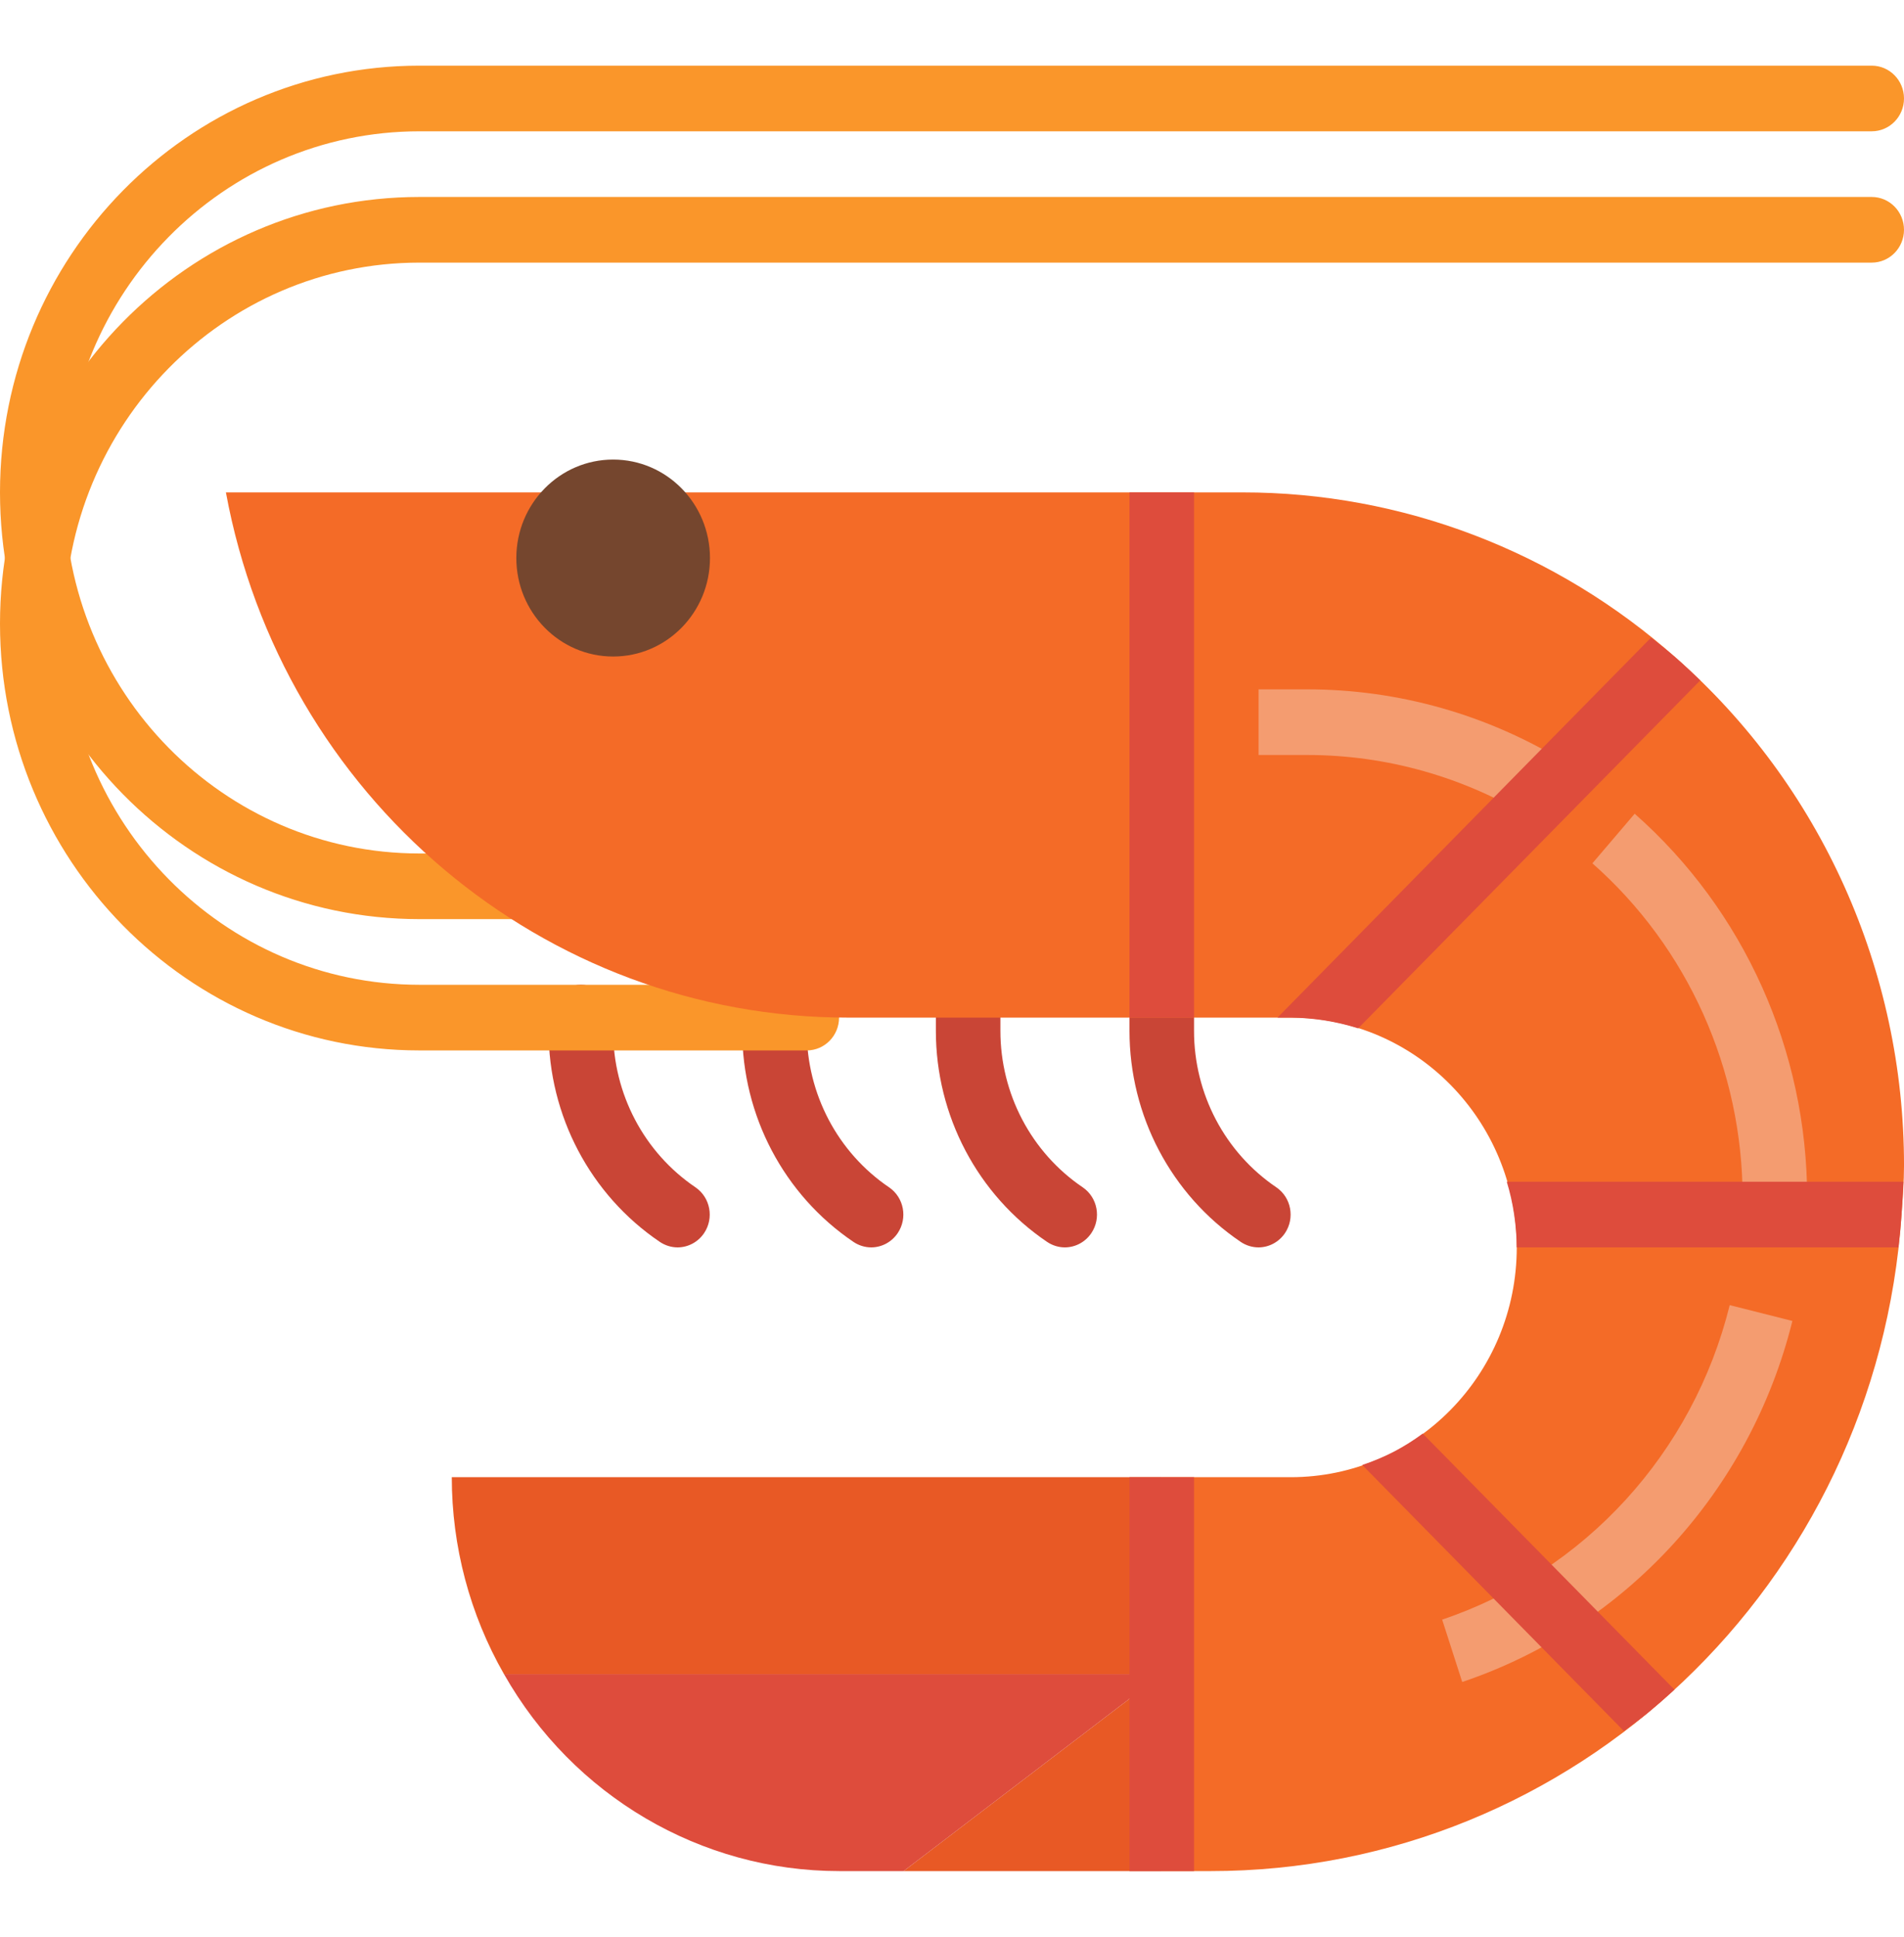 <svg width="120" height="122" viewBox="0 0 120 122" fill="none" xmlns="http://www.w3.org/2000/svg">
<g clip-path="url(#clip0)">
<path d="M79.322 78.576C78.921 78.576 78.528 78.454 78.195 78.229C73.816 75.268 71.184 70.276 71.186 64.929V64.102C71.186 62.96 72.097 62.034 73.22 62.034C74.343 62.034 75.254 62.96 75.254 64.102V64.929C75.25 68.897 77.2 72.602 80.45 74.798C81.38 75.439 81.62 76.726 80.99 77.671C80.613 78.233 79.991 78.572 79.322 78.576Z" fill="#C94536"/>
<path d="M67.118 78.576C66.718 78.576 66.325 78.454 65.992 78.229C61.613 75.268 58.981 70.276 58.983 64.929V64.102C58.983 62.96 59.894 62.034 61.017 62.034C62.139 62.034 63.051 62.96 63.051 64.102V64.929C63.047 68.897 64.997 72.602 68.247 74.798C69.177 75.439 69.417 76.726 68.786 77.671C68.41 78.233 67.788 78.572 67.118 78.576Z" fill="#C94536"/>
<path d="M54.914 78.576C54.514 78.576 54.121 78.454 53.788 78.229C49.408 75.268 46.777 70.276 46.779 64.929V64.102C46.779 62.96 47.69 62.034 48.813 62.034C49.935 62.034 50.847 62.96 50.847 64.102V64.929C50.843 68.897 52.793 72.602 56.043 74.798C56.973 75.439 57.213 76.726 56.582 77.671C56.206 78.233 55.584 78.572 54.914 78.576Z" fill="#C94536"/>
<path d="M42.712 78.576C42.311 78.576 41.919 78.454 41.585 78.229C37.206 75.268 34.574 70.276 34.576 64.929V64.102C34.576 62.96 35.487 62.034 36.61 62.034C37.733 62.034 38.644 62.96 38.644 64.102V64.929C38.64 68.897 40.59 72.602 43.841 74.798C44.77 75.439 45.01 76.726 44.38 77.671C44.003 78.233 43.381 78.572 42.712 78.576Z" fill="#C94536"/>
<path d="M34.576 57.898H26.441C11.837 57.898 0 45.864 0 31.017C0 16.17 11.837 4.136 26.441 4.136H117.966C119.089 4.136 120 5.062 120 6.203C120 7.345 119.089 8.271 117.966 8.271H26.441C14.085 8.271 4.068 18.455 4.068 31.017C4.068 43.579 14.085 53.763 26.441 53.763H34.576C35.699 53.763 36.61 54.689 36.61 55.831C36.61 56.972 35.699 57.898 34.576 57.898Z" fill="#FA962A"/>
<path d="M50.847 66.169H26.441C11.837 66.169 0 54.135 0 39.288C0 24.441 11.837 12.407 26.441 12.407H117.966C119.089 12.407 120 13.333 120 14.475C120 15.616 119.089 16.543 117.966 16.543H26.441C14.085 16.543 4.068 26.726 4.068 39.288C4.068 51.85 14.085 62.034 26.441 62.034H50.848C51.97 62.034 52.882 62.961 52.882 64.102C52.881 65.243 51.97 66.169 50.847 66.169Z" fill="#FA962A"/>
<path d="M105.657 41.464C98.087 34.724 88.367 31.013 78.306 31.017H14.238C17.777 50.2 34.251 64.102 53.449 64.102H81.356C89.219 64.102 95.594 70.582 95.594 78.576C95.594 86.57 89.219 93.051 81.356 93.051H73.221V117.865H76.272C99.234 117.875 118.278 99.798 119.846 76.509C119.917 75.475 120.001 74.453 120.001 73.407C120.003 61.149 114.769 49.493 105.657 41.464Z" fill="#F46B27"/>
<path d="M92.157 105.952L90.892 102.023C99.868 99.006 106.706 91.533 109.016 82.213L112.966 83.21C110.308 93.909 102.461 102.484 92.157 105.952Z" fill="#F49C70"/>
<path d="M113.877 76.581L109.809 76.436C109.829 76.118 109.829 75.797 109.829 75.475C109.829 67.381 106.376 59.685 100.361 54.383L103.026 51.259C109.931 57.346 113.897 66.182 113.897 75.475C113.897 75.845 113.897 76.213 113.877 76.581Z" fill="#F49C70"/>
<path d="M96.573 51.577C92.29 48.945 87.378 47.555 82.372 47.559H79.321V43.424H82.372C88.12 43.42 93.76 45.016 98.68 48.039L96.573 51.577Z" fill="#F49C70"/>
<path d="M38.644 41.356C35.274 41.356 32.542 38.579 32.542 35.152C32.542 31.726 35.274 28.949 38.644 28.949C42.014 28.949 44.746 31.726 44.746 35.152C44.746 38.579 42.014 41.356 38.644 41.356Z" fill="#75462E"/>
<path d="M71.186 31.017V64.102H73.22H75.254V31.017H73.22H71.186Z" fill="#DE4C3C"/>
<path d="M94.965 74.441C95.17 75.117 95.327 75.808 95.43 76.508C95.532 77.193 95.587 77.884 95.593 78.576H119.652C119.73 77.892 119.799 77.203 119.845 76.508C119.892 75.814 119.937 75.133 119.965 74.441H94.965Z" fill="#DE4C3C"/>
<path d="M105.656 41.464C105.142 41.009 104.592 40.595 104.058 40.165L80.513 64.102H81.355C82.795 64.116 84.225 64.344 85.6 64.778L107.159 42.859C106.667 42.39 106.169 41.916 105.656 41.464Z" fill="#DE4C3C"/>
<path d="M87.892 91.426C87.237 91.763 86.556 92.05 85.858 92.282L102.347 109.045C102.896 108.632 103.46 108.229 103.988 107.788C104.517 107.348 105.028 106.897 105.532 106.434L89.668 90.305C89.105 90.722 88.511 91.097 87.892 91.426Z" fill="#DE4C3C"/>
<path d="M73.221 117.864V105.458L56.95 117.864H73.221Z" fill="#E85925"/>
<path d="M52.882 117.864H56.95L73.221 105.458H31.766C36.118 113.133 44.169 117.862 52.882 117.864Z" fill="#DE4C3C"/>
<path d="M28.474 93.051C28.474 97.41 29.609 101.69 31.765 105.458H73.22V93.051H28.474Z" fill="#E85925"/>
<path d="M75.254 93.051H71.186V117.864H75.254V93.051Z" fill="#DE4C3C"/>
</g>
<defs>
<clipPath id="clip0">
<rect width="120" height="122" fill="white"/>
</clipPath>
</defs>
</svg>
